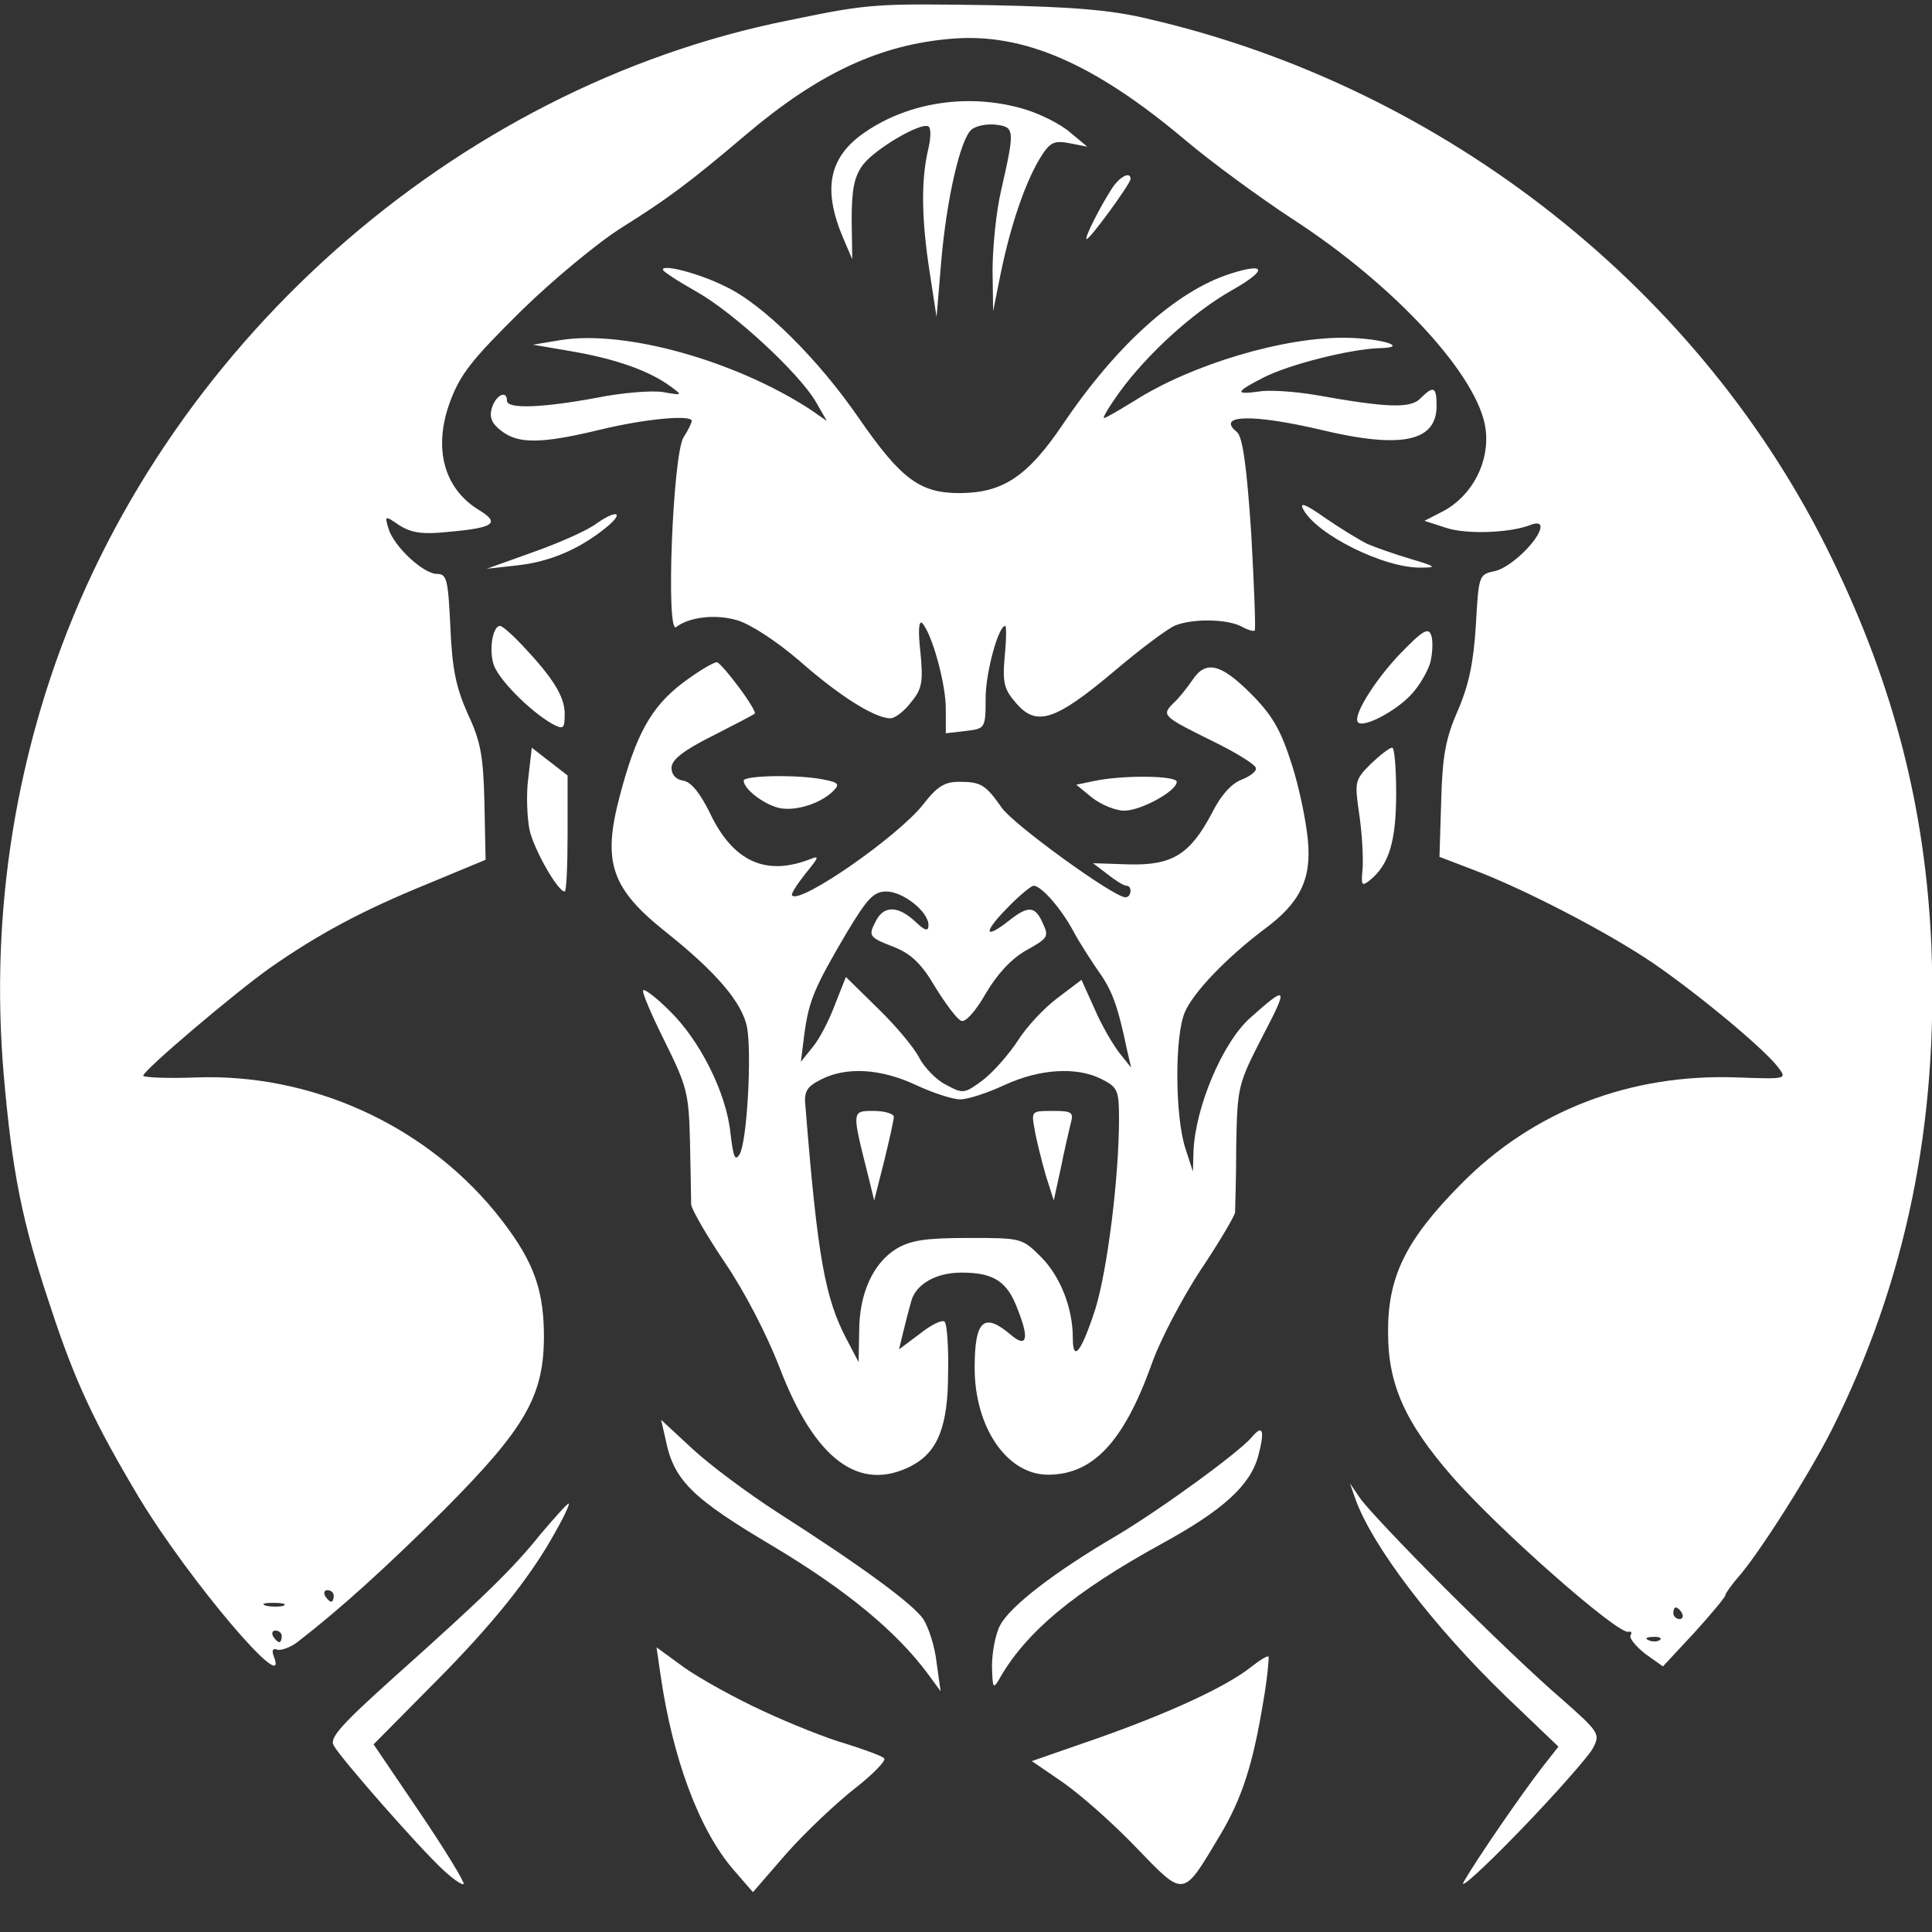 <?xml version="1.0" encoding="utf-8"?>
<!-- Generator: $$$/GeneralStr/196=Adobe Illustrator 27.6.0, SVG Export Plug-In . SVG Version: 6.00 Build 0)  -->
<svg version="1.1" id="Capa_1" xmlns="http://www.w3.org/2000/svg" xmlns:xlink="http://www.w3.org/1999/xlink" x="0px" y="0px"
	 viewBox="0 0 334.6 334.6" style="enable-background:new 0 0 334.6 334.6;" xml:space="preserve">
<rect x="0" y="0" width="334.6" height="334.6" fill="#333333" stroke="none"/>
<style type="text/css">
	.st0{fill:#FFFFFF;}
</style>
<path class="st0" d="M246.2,98.3c2.7,0,2.5-0.2-1.9-1.5c-2.7-0.8-6.1-2-7.5-2.6c-1.4-0.7-4.7-2.7-7.3-4.5c-3.4-2.4-4.5-2.8-3.8-1.5
	C228,92.6,239.9,98.5,246.2,98.3z"/>
<path class="st0" d="M219.7,286.9c-0.2-0.2-1.5,0.6-2.9,1.7c-4.2,3.4-13.9,7.9-26.3,12.3l-11.8,4.1l5.4,3.7c3,2.1,8.7,7.1,12.7,11.3
	c8.4,8.7,8,8.7,14.4-2c3.9-6.5,5.8-12.4,7.6-23.4C219.5,290.6,219.8,287.1,219.7,286.9z"/>
<path class="st0" d="M260.7,293.7l9.2,8.8l-2.9,3.7c-3.4,4.4-11,15.4-13.5,19.7c-0.9,1.6,3.4-2.3,9.6-8.7
	c6.2-6.4,11.9-12.9,12.7-14.3c1.4-2.6,1.3-2.8-5.5-8.8c-3.9-3.3-12.9-11.9-20.1-19.1c-7.2-7.2-13.8-14.2-14.7-15.6l-1.7-2.5l0.9,2.6
	C237.6,267.7,248.1,281.5,260.7,293.7z"/>
<path class="st0" d="M247.7,114.8c0.4-1.6,0.5-3.7,0.2-4.7c-0.5-1.5-1.4-1-5.3,3c-4.6,4.8-8.4,11-7.4,12c0.9,1,6.3-1.8,9-4.6
	C245.7,119,247.2,116.4,247.7,114.8z"/>
<path class="st0" d="M173,290.9c4.6-8.2,13-15.2,28.3-23.6c10.4-5.7,15.2-10,16.6-15.1c1.2-4.5,0.8-5.6-1.1-3.3
	c-2.2,2.6-15.6,12.4-23.5,17.1c-10.6,6.2-18.4,12.2-20.1,15.5c-0.8,1.5-1.4,4.7-1.4,7.1C171.9,292.3,172,292.6,173,290.9z"/>
<path class="st0" d="M68.1,290.6c-9,8.1-11.1,10.4-10.3,11.7c1.1,2.1,14.7,17.6,18.9,21.5c1.7,1.6,3.3,2.7,3.6,2.5
	c0.2-0.3-3.2-5.9-7.6-12.4l-8-11.8l10-10.1c10.6-10.6,17.3-19,21.6-26.9c1.5-2.6,2.4-4.7,2.2-4.7c-0.3,0-2.4,2.4-4.8,5.2
	C88.9,271.6,84.1,276.3,68.1,290.6z"/>
<path class="st0" d="M195.8,31c0-1.4-1.9-0.4-3.2,1.6c-2.2,3.4-4.9,8.8-4.4,8.8C188.8,41.4,195.8,31.8,195.8,31z"/>
<path class="st0" d="M317.3,96.8c-22.4-46.4-67-81.6-118.3-93.5c-6.6-1.6-13.1-2.1-27.2-2.4c-20.2-0.3-21.1-0.3-35.1,2.6
	C78.5,15.1,27.8,60.3,8.8,117.2c-7.4,22.2-10.1,45.2-8.2,68.4c1.5,17.5,3.2,26,8.2,40.9c4.2,12.8,7.6,20,15.3,32.9
	c8.7,14.4,26.3,35.1,23.3,27.4c-0.4-1-0.1-1.4,0.6-1.1c0.7,0.2,2.3-0.4,3.5-1.3c7.5-5.8,15.2-12.8,25.4-22.9
	c14.2-14.3,17.4-19.8,17.3-30.6c-0.1-8.2-2.1-13.2-8.6-21.2c-12.5-15.1-31.9-23.8-51.6-23.1c-5,0.2-9.2,0-9.2-0.3
	c0-0.9,15.9-14.4,22-18.7c8.3-5.8,15.9-9.9,27.2-14.5l10.1-4.2l-0.2-9.8c-0.2-8.1-0.6-10.6-2.9-15.5c-2-4.5-2.7-7.7-3-15
	c-0.4-8.2-0.6-9.2-2.3-9.2c-2.4,0-7.5-4.8-8.4-7.8c-0.7-2.3-0.7-2.4,1.9-0.6c2.1,1.3,4,1.6,8.6,1.1c7.8-0.7,8.9-1.5,5.1-3.8
	c-6-3.7-7.9-10.6-5-18.6c1.8-4.9,3.8-7.4,12.3-15.8c5.6-5.5,13.5-12,17.5-14.5c7.8-4.9,11.5-7.6,21.4-16
	c12.6-10.7,23.3-15.7,35.8-16.7c12.3-1,24.5,4.2,40.3,17.5c4.5,3.8,12.8,9.9,18.6,13.7c17.9,11.6,32.4,27.4,33.5,36.5
	C258,80,255,85.8,250,88.5l-3.3,1.7l3.7,1.2c3.6,1.2,11.2,0.9,14.7-0.5c1-0.4,1.7-0.3,1.7,0.3c0,2.1-5.1,7.1-7.9,7.7
	s-2.8,0.7-3.3,9.4c-0.4,6.4-1.2,10.3-3.1,14.7c-2.1,4.8-2.7,7.8-2.9,15.7l-0.3,9.7l5.5,2.1c9.1,3.4,23.7,11,31.5,16.3
	c8,5.5,19.3,14.9,21.7,18.1c1.5,2,1.4,2-7.1,1.7c-18.6-0.7-35.4,5.8-47.9,18.5c-9.6,9.7-12.7,16.1-12.6,25.8c0,8.9,3,15.5,11,24.7
	c8.1,9.3,28.8,27.5,30.6,27c0.5-0.1,0.7,0.1,0.4,0.6c-0.3,0.5,0.9,1.9,2.5,3.2l3.1,2.2l5.4-5.8c3-3.3,5.4-6.2,5.4-6.5s1-1.7,2.1-3
	c3.6-4,12.4-17.9,16.3-25.6c12.9-25.7,18.5-53.1,17.3-83.7C333.5,140.3,328.1,119,317.3,96.8z M56.7,275.4c0.6,0,1.1,0.4,1.1,1
	c0,0.5-0.2,1-0.4,1c-0.3,0-0.8-0.5-1.1-1C56,275.8,56.2,275.4,56.7,275.4z M48.4,284.4c-0.3,0-0.8-0.5-1.1-1c-0.3-0.6-0.1-1,0.4-1
	c0.6,0,1.1,0.4,1.1,1C48.8,283.9,48.6,284.4,48.4,284.4z M47.3,277.6c1.7,0,2.4,0.2,1.8,0.5c-0.7,0.2-2.1,0.2-3,0
	C45.1,277.8,45.7,277.6,47.3,277.6z M287.5,284c-0.3,0.3-1.2,0.4-1.9,0.1c-0.8-0.3-0.5-0.6,0.6-0.6
	C287.3,283.4,287.9,283.7,287.5,284z M290.9,280.4c-0.6,0-1.1-0.5-1.1-1c0-0.6,0.2-1,0.4-1c0.3,0,0.8,0.4,1.1,1
	C291.6,279.9,291.4,280.4,290.9,280.4z"/>
<path class="st0" d="M237.3,152.4c3.3-2.7,4.5-6.8,4.5-15c0-4.4-0.3-8-0.7-7.9c-0.5,0-2.1,1.3-3.7,2.8c-2.8,2.8-2.8,3.1-2,8.7
	c0.5,3.3,0.7,7.4,0.6,9.3C235.7,153.4,235.8,153.6,237.3,152.4z"/>
<path class="st0" d="M159.9,280.4c-1.9-2.7-10.6-9.1-25.3-18.5c-5.1-3.3-11.7-8.2-14.7-11l-5.4-5l0.8,3.5c1.4,7,4.6,10.1,18.6,18.4
	c12.7,7.6,21.3,14.7,26.8,22.1l2.2,3l-0.7-5C161.9,285.1,160.8,281.8,159.9,280.4z"/>
<path class="st0" d="M114.4,290.1c2.1,14.5,6.7,26.9,12.7,33.8l3.3,3.8l5.9-6.8c3.3-3.7,8.6-8.7,11.8-11.2s5.5-4.9,5-5.2
	c-0.4-0.4-3.4-1.5-6.6-2.5c-3.2-0.9-9.7-3.5-14.4-5.7c-4.8-2.2-10.9-5.6-13.6-7.5l-4.8-3.5L114.4,290.1z"/>
<path class="st0" d="M89.7,97.9c5.4-0.6,10.5-2.7,15.1-6.4c3.4-2.7,2.2-3.4-1.4-0.9c-1.5,1.2-6.5,3.4-11,5l-8.1,2.9L89.7,97.9z"/>
<path class="st0" d="M186.4,135.9l2.8,2.3c1.6,1.2,4,2.2,5.5,2.2c2.9,0,9.1-3.4,9.1-5c0-1.1-9.6-1.2-14.5-0.1L186.4,135.9z"/>
<path class="st0" d="M128.8,135.2c0,1.4,3.3,4,6,4.7c2.8,0.7,7.3-0.7,9.5-2.9c1.2-1.2,0.9-1.5-1.7-2
	C138.1,134.1,128.8,134.3,128.8,135.2z"/>
<path class="st0" d="M97.8,154.4c0.3,0,0.5-4.5,0.5-10v-10.1l-3.1-2.4l-3.1-2.4l-0.6,5.2c-0.4,2.9-0.2,6.9,0.2,9
	C92.5,147.2,96.6,154.4,97.8,154.4z"/>
<path class="st0" d="M95.7,125.4c1.9,1,2.1,0.8,2.1-1.8c0-3-2.1-6.3-7.4-11.9c-1.7-1.8-3.4-3.3-3.8-3.3c-1.2,0-1.9,3.7-1.2,6.4
	C86,117.4,91.8,123.2,95.7,125.4z"/>
<path class="st0" d="M151.3,192.4c-3.8,0-3.8-0.1-1,11l1.1,4.5l1.7-6.7c0.9-3.7,1.7-7.2,1.7-7.8
	C154.8,192.9,153.2,192.4,151.3,192.4z"/>
<path class="st0" d="M219,160.9c6.1-4.5,8.2-8.6,7.5-15.5c-0.3-3.2-1.5-9.1-2.8-13.1c-1.9-5.9-3.3-8.4-7.1-12.2
	c-5.2-5.2-7.8-5.8-10.1-2.3c-0.9,1.3-2.3,3.1-3.3,4c-2.1,2.1-1.8,2.3,6.9,6.6c3.9,1.9,7.3,4,7.4,4.6c0.2,0.5-0.9,1.4-2.4,2
	c-1.7,0.6-3.6,2.6-5.2,5.8c-3.8,7.2-6.9,9.1-14.4,8.9l-6.2-0.2l2.5,1.9c1.4,1.1,2.8,2,3.3,2c1,0,0.9,2-0.2,2
	c-2,0-19.4-12.6-21.4-15.5c-2.8-4-3.6-4.5-7.4-4.5c-2.5,0-3.8,0.8-6.2,3.9c-4.4,5.6-21.3,17.3-22.7,15.8c-0.3-0.2,0.8-1.9,2.3-3.8
	c2.3-2.8,2.5-3.2,0.8-2.5c-7.7,3-13.4,0.4-17.4-8.1c-1.7-3.4-3.2-5.3-4.6-5.5c-1.2-0.2-2-1-2-2.2c0-1.4,2-3,7-5.5
	c3.9-2,7.2-3.7,7.4-3.9c0.3-0.1-0.9-2.1-2.6-4.4c-1.7-2.3-3.4-4.3-3.9-4.5c-0.5-0.1-3.2,1.5-6,3.6c-5.5,4.2-8.1,9-10.9,19.7
	c-3,11.4-1.4,15.9,8,23.4c8.8,7,13.3,12.3,14.1,16.6c0.8,4.6,0,19.6-1.3,21.9c-0.8,1.3-1.1,0.5-1.6-3.7c-0.7-6.9-5.3-16.1-10.6-21.2
	c-2.2-2.2-4.3-3.8-4.5-3.5c-0.3,0.2,1.4,4.2,3.7,8.8c3.9,7.9,4.2,9,4.4,17.5c0.1,5,0.2,9.9,0.2,10.8c0.1,0.9,2.7,5.4,5.8,10
	c3.4,5,7.2,12.3,9.5,18.2c6.1,16,13.8,21.7,22.8,17.1c4.6-2.4,6.4-6.8,6.4-16.2c0.1-4.5-0.2-8.4-0.6-8.8s-2.3,0.5-4.3,2.1l-3.6,2.7
	l0.7-2.9c0.4-1.6,1-4,1.4-5.4c0.8-3,4.3-5,8.7-5c5.6,0,8,1.5,9.8,6.5c2,5,1.5,6.6-1.2,4.3c-4.7-4-6.3-2.6-6.3,5.7
	c0,10.3,5.6,18.5,12.7,18.5c7.8,0,13.1-5.7,17.9-19c1.4-4.1,5.3-11.5,8.5-16.4c3.3-4.9,5.9-9.4,6-10c0-0.6,0.2-5.8,0.2-11.6
	c0.2-10.3,0.3-10.6,4.6-19c4.5-8.6,4.3-8.9-2.2-3.1c-4.8,4.3-9.5,15.5-9.8,23.1l-0.1,3.5l-1.3-4c-1.8-5.5-1.9-19.4-0.1-23.6
	C206.7,171.8,212.5,165.8,219,160.9z M189.7,226.7c-2.4,7.4-3.9,9.4-3.9,5c0-5.2-2.2-10.7-5.5-14s-3.4-3.3-12.6-3.3
	c-7.4,0-10,0.4-12.5,1.9c-4,2.5-6.4,7.7-6.4,14.3l-0.1,5.3l-2.1-4c-3.7-7.1-5-14-7.1-40.2c-0.3-2.7,0.2-3.5,2.8-4.8
	c4.4-2.2,10.3-1.8,16.3,1c3,1.4,6.4,2.5,7.7,2.5s4.7-1.1,7.7-2.5c6.1-2.8,12.5-3.2,16.8-1c2.8,1.4,3,2,3,6.9
	C193.8,203.9,191.8,219.9,189.7,226.7z M193.9,182.4c-1.1-1.4-3.1-4.8-4.3-7.6l-2.3-5.1l-4.1,3.1c-2.3,1.7-5.4,5-6.9,7.4
	c-1.5,2.3-4.2,5.4-6,6.8c-3.2,2.4-3.5,2.5-6.4,0.9c-1.7-0.8-3.8-3-4.7-4.7c-0.9-1.8-4.2-5.7-7.2-8.6l-5.5-5.4l-1.9,4.8
	c-1,2.7-2.7,6-3.9,7.4l-2,2.5l0.6-4.8c0.8-5.8,1.7-8,7.3-17.5c3.6-6,4.7-7.2,6.9-7.2c2.9,0,7.3,3.5,7.3,5.8c0,1.2-0.6,1-2.3-0.6
	c-2.9-2.7-5.3-2.8-6.7-0.3c-1.5,2.8-1.4,3,3,4.7c3,1.2,4.8,2.9,7.2,7c1.8,2.9,3.8,5.6,4.5,5.8c0.7,0.3,2.5-1.7,4.2-4.7
	c2-3.4,4.4-6,7-7.5c3.8-2.1,4-2.4,2.9-4.7c-1.3-3-2.5-3.1-5.8-0.5c-4.3,3.4-4.6,2.2-0.5-2c2.1-2.2,4.3-4,4.7-4
	c1.3,0,4.6,3.7,6.8,7.7c1.1,2.1,3.2,5.3,4.5,7.2c2.3,3.2,3.3,5.9,4.9,13.6l0.7,3L193.9,182.4z"/>
<path class="st0" d="M114.8,67.9c-1.9-0.3-7.1,0.1-11.5,1c-9.2,1.7-15.5,2-15.5,0.5c0-1.9-1.9-1-2.6,1.2c-0.5,1.6-0.1,2.7,1.6,4
	c2.9,2.3,6.9,2.3,17.2-0.2c7.9-1.9,15.8-2.6,15.8-1.5c0,0.3-0.6,1.6-1.4,2.8c-1.9,3-3.1,34.3-1.3,32.9c2.2-1.7,6.7-2.3,10.5-1.2
	c2.2,0.6,6.7,3.5,10.8,7c6.9,6.1,13.1,10,15.8,10c0.8,0,2.4-1.2,3.6-2.8c1.9-2.3,2.1-3.5,1.6-8.7c-0.4-3.5-0.3-5.5,0.3-5
	c1.7,1.8,4.1,10.5,4.1,14.8v4.3l3.4-0.4c3.4-0.4,3.5-0.4,3.5-5.7c0-4.4,2.2-12.5,3.4-12.5c0.2,0,0.2,2.4-0.1,5.3
	c-0.4,4.6-0.1,5.7,2,8.1c3.5,4.1,6.8,3,16.9-5.5c4.6-3.9,9.4-7.5,10.7-8c3.1-1.2,8.9-1.1,11.4,0.2c1.1,0.6,2.1,0.9,2.3,0.7
	s-0.1-7.8-0.6-16.8c-0.8-11.9-1.5-16.8-2.5-17.6c-3.7-3,2.9-3.1,14.4-0.4c14.1,3.4,20.2,2.1,20.2-4.1c0-3.3-0.5-3.6-2.8-1.3
	c-1.7,1.8-5.9,1.6-18.2-0.6c-3.6-0.6-8-0.9-9.7-0.6c-4.3,0.6-4.2,0.1,0.7-2.4c4.5-2.3,14.9-4.9,20-5.1c5.5-0.1,0.6-1.7-5.6-1.8
	c-10.7-0.2-26.8,4.6-36.7,10.9c-2.6,1.6-5,3-5.3,3s0.9-2,2.7-4.5c4.8-6.6,12.7-13.8,19.4-17.6c6.2-3.5,6.1-4.9-0.2-2.9
	c-9.4,3-19.8,12.4-29.1,26.2c-6.1,9-10.4,11.8-17.9,11.8c-6.8,0-10.1-2.5-17.3-12.9c-7-10.2-16.6-19.8-23.2-22.9
	c-4.4-2.2-10.8-3.9-10.8-2.9c0,0.3,2.6,2,5.8,3.8c6.4,3.6,17.7,14,20.7,19.1l1.9,3.3l-2.9-2c-12.9-8.4-32-13.8-43.2-12l-4.8,0.8
	l7,1.2c7.4,1.3,13.1,3.3,16.8,6C118.3,68.5,118.2,68.5,114.8,67.9z"/>
<path class="st0" d="M182.3,192.4c-3.7,0-3.7,0-3.1,3.3c0.3,1.8,1.2,5.3,1.9,7.8l1.4,4.4l1.2-5.5c0.6-3,1.4-6.5,1.7-7.7
	C186,192.6,185.7,192.4,182.3,192.4z"/>
<path class="st0" d="M177.4,18.9c-9.4-2.8-19.9-1.3-27.6,4c-6.3,4.3-7.4,9.9-3.7,18.5l1.5,3.5l-0.1-6.8c0-5.2,0.4-7.4,1.9-9.5
	c2.1-2.8,10.1-7.5,11.4-6.7c0.5,0.3,0.4,2.2-0.1,4.2c-1.2,5.3-1.1,11.9,0.3,21l1.2,7.8l0.8-9.5c0.9-10.7,3.3-21.4,5.3-23
	c0.8-0.6,2.6-1,4.2-0.8c3.2,0.4,3.3,0.8,0.9,11.3c-0.9,3.8-1.5,10.1-1.5,14l0.1,7l1.3-6.5c1.7-8.3,4.2-15.6,6.7-19.8
	c1.8-3,2.5-3.3,5.2-2.8l3.1,0.6l-3-2.5C183.7,21.5,180.1,19.7,177.4,18.9z"/>
</svg>

